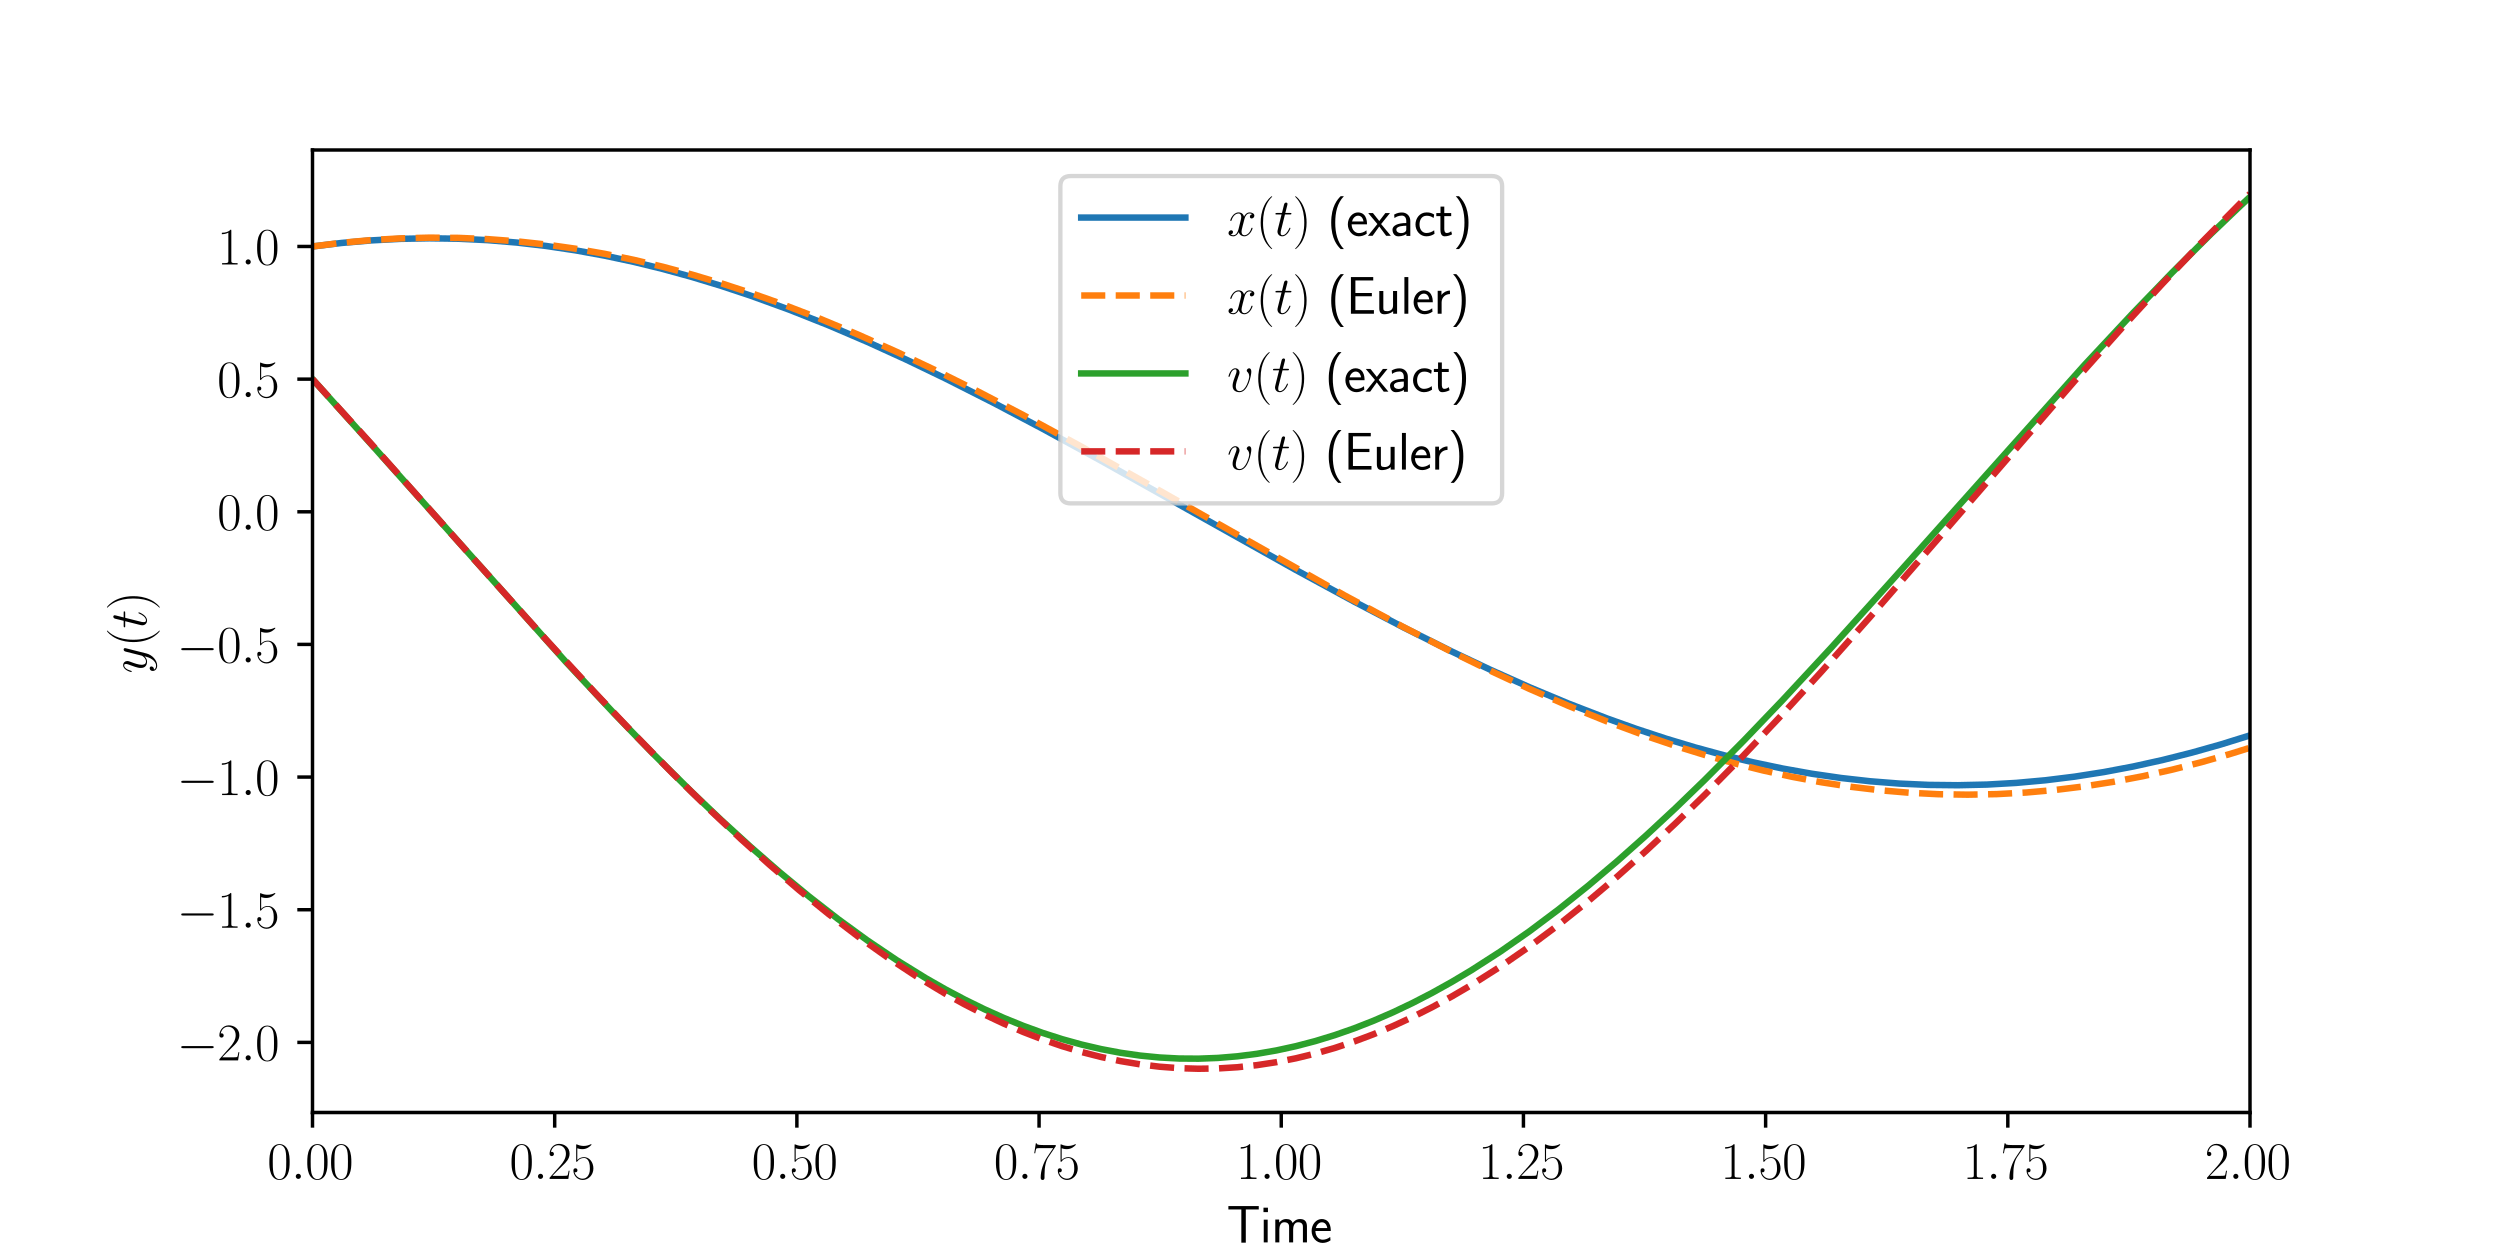 <svg xmlns:xlink="http://www.w3.org/1999/xlink" xmlns="http://www.w3.org/2000/svg" width="576pt" height="288pt" viewBox="0 0 576 288" version="1.1">
 <defs>
  <style type="text/css">*{stroke-linejoin: round; stroke-linecap: butt}</style>
 </defs>
 <g id="figure_1">
  <g id="patch_1">
   <path d="M 0 288  L 576 288  L 576 0  L 0 0  z " style="fill: #ffffff"/>
  </g>
  <g id="axes_1">
   <g id="patch_2">
    <path d="M 72 256.32  L 518.4 256.32  L 518.4 34.56  L 72 34.56  z " style="fill: #ffffff"/>
   </g>
   <g id="matplotlib.axis_1">
    <g id="xtick_1">
     <g id="line2d_1">
      <defs>
       <path id="ma317fd8696" d="M 0 0  L 0 3.5  " style="stroke: #000000; stroke-width: 0.8"/>
      </defs>
      <g>
       <use xlink:href="#ma317fd8696" x="72" y="256.32" style="stroke: #000000; stroke-width: 0.8"/>
      </g>
     </g>
     <g id="text_1">
      <!-- $\mathdefault{0.00}$ -->
      <g transform="translate(61.595 271.622) scale(0.12 -0.12)">
       <defs>
        <path id="CMR17-30" d="M 2688 2025  C 2688 2416 2682 3080 2413 3591  C 2176 4039 1798 4198 1466 4198  C 1158 4198 768 4058 525 3597  C 269 3118 243 2524 243 2025  C 243 1661 250 1106 448 619  C 723 -39 1216 -128 1466 -128  C 1760 -128 2208 -7 2470 600  C 2662 1042 2688 1559 2688 2025  z M 1466 -26  C 1056 -26 813 325 723 812  C 653 1188 653 1738 653 2096  C 653 2588 653 2997 736 3387  C 858 3929 1216 4096 1466 4096  C 1728 4096 2067 3923 2189 3400  C 2272 3036 2278 2607 2278 2096  C 2278 1680 2278 1169 2202 792  C 2067 95 1690 -26 1466 -26  z " transform="scale(0.016)"/>
        <path id="CMMI12-3a" d="M 1178 307  C 1178 492 1024 619 870 619  C 685 619 557 466 557 313  C 557 128 710 0 864 0  C 1050 0 1178 153 1178 307  z " transform="scale(0.016)"/>
       </defs>
       <use xlink:href="#CMR17-30" transform="scale(0.996)"/>
       <use xlink:href="#CMMI12-3a" transform="translate(45.69 0) scale(0.996)"/>
       <use xlink:href="#CMR17-30" transform="translate(72.788 0) scale(0.996)"/>
       <use xlink:href="#CMR17-30" transform="translate(118.478 0) scale(0.996)"/>
      </g>
     </g>
    </g>
    <g id="xtick_2">
     <g id="line2d_2">
      <g>
       <use xlink:href="#ma317fd8696" x="127.8" y="256.32" style="stroke: #000000; stroke-width: 0.8"/>
      </g>
     </g>
     <g id="text_2">
      <!-- $\mathdefault{0.25}$ -->
      <g transform="translate(117.395 271.622) scale(0.12 -0.12)">
       <defs>
        <path id="CMR17-32" d="M 2669 989  L 2554 989  C 2490 536 2438 459 2413 420  C 2381 369 1920 369 1830 369  L 602 369  C 832 619 1280 1072 1824 1597  C 2214 1967 2669 2402 2669 3035  C 2669 3790 2067 4224 1395 4224  C 691 4224 262 3604 262 3030  C 262 2780 448 2748 525 2748  C 589 2748 781 2787 781 3010  C 781 3207 614 3264 525 3264  C 486 3264 448 3258 422 3245  C 544 3790 915 4058 1306 4058  C 1862 4058 2227 3617 2227 3035  C 2227 2479 1901 2000 1536 1584  L 262 146  L 262 0  L 2515 0  L 2669 989  z " transform="scale(0.016)"/>
        <path id="CMR17-35" d="M 730 3692  C 794 3666 1056 3584 1325 3584  C 1920 3584 2246 3911 2432 4100  C 2432 4157 2432 4192 2394 4192  C 2387 4192 2374 4192 2323 4163  C 2099 4058 1837 3973 1517 3973  C 1325 3973 1037 3999 723 4139  C 653 4171 640 4171 634 4171  C 602 4171 595 4164 595 4037  L 595 2203  C 595 2089 595 2057 659 2057  C 691 2057 704 2070 736 2114  C 941 2401 1222 2522 1542 2522  C 1766 2522 2246 2382 2246 1289  C 2246 1085 2246 715 2054 421  C 1894 159 1645 25 1370 25  C 947 25 518 320 403 814  C 429 807 480 795 506 795  C 589 795 749 840 749 1038  C 749 1210 627 1280 506 1280  C 358 1280 262 1190 262 1011  C 262 454 704 -128 1382 -128  C 2042 -128 2669 440 2669 1264  C 2669 2030 2170 2624 1549 2624  C 1222 2624 947 2503 730 2274  L 730 3692  z " transform="scale(0.016)"/>
       </defs>
       <use xlink:href="#CMR17-30" transform="scale(0.996)"/>
       <use xlink:href="#CMMI12-3a" transform="translate(45.69 0) scale(0.996)"/>
       <use xlink:href="#CMR17-32" transform="translate(72.788 0) scale(0.996)"/>
       <use xlink:href="#CMR17-35" transform="translate(118.478 0) scale(0.996)"/>
      </g>
     </g>
    </g>
    <g id="xtick_3">
     <g id="line2d_3">
      <g>
       <use xlink:href="#ma317fd8696" x="183.6" y="256.32" style="stroke: #000000; stroke-width: 0.8"/>
      </g>
     </g>
     <g id="text_3">
      <!-- $\mathdefault{0.50}$ -->
      <g transform="translate(173.195 271.622) scale(0.12 -0.12)">
       <use xlink:href="#CMR17-30" transform="scale(0.996)"/>
       <use xlink:href="#CMMI12-3a" transform="translate(45.69 0) scale(0.996)"/>
       <use xlink:href="#CMR17-35" transform="translate(72.788 0) scale(0.996)"/>
       <use xlink:href="#CMR17-30" transform="translate(118.478 0) scale(0.996)"/>
      </g>
     </g>
    </g>
    <g id="xtick_4">
     <g id="line2d_4">
      <g>
       <use xlink:href="#ma317fd8696" x="239.4" y="256.32" style="stroke: #000000; stroke-width: 0.8"/>
      </g>
     </g>
     <g id="text_4">
      <!-- $\mathdefault{0.75}$ -->
      <g transform="translate(228.995 271.622) scale(0.12 -0.12)">
       <defs>
        <path id="CMR17-37" d="M 2886 3941  L 2886 4081  L 1382 4081  C 634 4081 621 4165 595 4288  L 480 4288  L 294 3094  L 410 3094  C 429 3215 474 3540 550 3661  C 589 3712 1062 3712 1171 3712  L 2579 3712  L 1869 2661  C 1395 1954 1069 999 1069 165  C 1069 89 1069 -128 1299 -128  C 1530 -128 1530 89 1530 171  L 1530 465  C 1530 1508 1709 2196 2003 2636  L 2886 3941  z " transform="scale(0.016)"/>
       </defs>
       <use xlink:href="#CMR17-30" transform="scale(0.996)"/>
       <use xlink:href="#CMMI12-3a" transform="translate(45.69 0) scale(0.996)"/>
       <use xlink:href="#CMR17-37" transform="translate(72.788 0) scale(0.996)"/>
       <use xlink:href="#CMR17-35" transform="translate(118.478 0) scale(0.996)"/>
      </g>
     </g>
    </g>
    <g id="xtick_5">
     <g id="line2d_5">
      <g>
       <use xlink:href="#ma317fd8696" x="295.2" y="256.32" style="stroke: #000000; stroke-width: 0.8"/>
      </g>
     </g>
     <g id="text_5">
      <!-- $\mathdefault{1.00}$ -->
      <g transform="translate(284.795 271.622) scale(0.12 -0.12)">
       <defs>
        <path id="CMR17-31" d="M 1702 4058  C 1702 4192 1696 4192 1606 4192  C 1357 3916 979 3827 621 3827  C 602 3827 570 3827 563 3808  C 557 3795 557 3782 557 3648  C 755 3648 1088 3686 1344 3839  L 1344 461  C 1344 236 1331 160 781 160  L 589 160  L 589 0  C 896 0 1216 0 1523 0  C 1830 0 2150 0 2458 0  L 2458 160  L 2266 160  C 1715 160 1702 230 1702 458  L 1702 4058  z " transform="scale(0.016)"/>
       </defs>
       <use xlink:href="#CMR17-31" transform="scale(0.996)"/>
       <use xlink:href="#CMMI12-3a" transform="translate(45.69 0) scale(0.996)"/>
       <use xlink:href="#CMR17-30" transform="translate(72.788 0) scale(0.996)"/>
       <use xlink:href="#CMR17-30" transform="translate(118.478 0) scale(0.996)"/>
      </g>
     </g>
    </g>
    <g id="xtick_6">
     <g id="line2d_6">
      <g>
       <use xlink:href="#ma317fd8696" x="351" y="256.32" style="stroke: #000000; stroke-width: 0.8"/>
      </g>
     </g>
     <g id="text_6">
      <!-- $\mathdefault{1.25}$ -->
      <g transform="translate(340.595 271.622) scale(0.12 -0.12)">
       <use xlink:href="#CMR17-31" transform="scale(0.996)"/>
       <use xlink:href="#CMMI12-3a" transform="translate(45.69 0) scale(0.996)"/>
       <use xlink:href="#CMR17-32" transform="translate(72.788 0) scale(0.996)"/>
       <use xlink:href="#CMR17-35" transform="translate(118.478 0) scale(0.996)"/>
      </g>
     </g>
    </g>
    <g id="xtick_7">
     <g id="line2d_7">
      <g>
       <use xlink:href="#ma317fd8696" x="406.8" y="256.32" style="stroke: #000000; stroke-width: 0.8"/>
      </g>
     </g>
     <g id="text_7">
      <!-- $\mathdefault{1.50}$ -->
      <g transform="translate(396.395 271.622) scale(0.12 -0.12)">
       <use xlink:href="#CMR17-31" transform="scale(0.996)"/>
       <use xlink:href="#CMMI12-3a" transform="translate(45.69 0) scale(0.996)"/>
       <use xlink:href="#CMR17-35" transform="translate(72.788 0) scale(0.996)"/>
       <use xlink:href="#CMR17-30" transform="translate(118.478 0) scale(0.996)"/>
      </g>
     </g>
    </g>
    <g id="xtick_8">
     <g id="line2d_8">
      <g>
       <use xlink:href="#ma317fd8696" x="462.6" y="256.32" style="stroke: #000000; stroke-width: 0.8"/>
      </g>
     </g>
     <g id="text_8">
      <!-- $\mathdefault{1.75}$ -->
      <g transform="translate(452.195 271.622) scale(0.12 -0.12)">
       <use xlink:href="#CMR17-31" transform="scale(0.996)"/>
       <use xlink:href="#CMMI12-3a" transform="translate(45.69 0) scale(0.996)"/>
       <use xlink:href="#CMR17-37" transform="translate(72.788 0) scale(0.996)"/>
       <use xlink:href="#CMR17-35" transform="translate(118.478 0) scale(0.996)"/>
      </g>
     </g>
    </g>
    <g id="xtick_9">
     <g id="line2d_9">
      <g>
       <use xlink:href="#ma317fd8696" x="518.4" y="256.32" style="stroke: #000000; stroke-width: 0.8"/>
      </g>
     </g>
     <g id="text_9">
      <!-- $\mathdefault{2.00}$ -->
      <g transform="translate(507.995 271.622) scale(0.12 -0.12)">
       <use xlink:href="#CMR17-32" transform="scale(0.996)"/>
       <use xlink:href="#CMMI12-3a" transform="translate(45.69 0) scale(0.996)"/>
       <use xlink:href="#CMR17-30" transform="translate(72.788 0) scale(0.996)"/>
       <use xlink:href="#CMR17-30" transform="translate(118.478 0) scale(0.996)"/>
      </g>
     </g>
    </g>
    <g id="text_10">
     <!-- Time -->
     <g transform="translate(282.602 286.249) scale(0.12 -0.12)">
      <defs>
       <path id="CMSS17-54" d="M 2317 3968  L 2848 3968  C 2925 3968 3002 3968 3078 3968  L 3878 3968  L 3878 4376  L 218 4376  L 218 3968  L 1018 3968  C 1094 3968 1171 3968 1248 3968  L 1779 3968  L 1779 -32  L 2317 -32  L 2317 3968  z " transform="scale(0.016)"/>
       <path id="CMSS17-69" d="M 979 4183  L 442 4183  L 442 3648  L 979 3648  L 979 4183  z M 947 2739  L 474 2739  L 474 0  L 947 0  L 947 2739  z " transform="scale(0.016)"/>
       <path id="CMSS17-6d" d="M 4288 1877  C 4288 2308 4179 2816 3462 2816  C 2982 2816 2694 2516 2566 2331  C 2451 2670 2182 2816 1798 2816  C 1363 2816 1088 2568 941 2389  L 941 2758  L 474 2758  L 474 0  L 960 0  L 960 1559  C 960 1939 1101 2428 1555 2428  C 2138 2428 2138 2016 2138 1829  L 2138 0  L 2624 0  L 2624 1559  C 2624 1939 2765 2428 3219 2428  C 3802 2428 3802 2016 3802 1829  L 3802 0  L 4288 0  L 4288 1877  z " transform="scale(0.016)"/>
       <path id="CMSS17-65" d="M 2502 1377  C 2502 1590 2490 2003 2285 2345  C 2061 2713 1696 2816 1421 2816  C 755 2816 192 2188 192 1375  C 192 582 774 -64 1510 -64  C 1798 -64 2150 19 2470 248  C 2470 274 2458 414 2451 420  C 2451 433 2432 630 2432 656  C 2125 407 1773 325 1517 325  C 1107 325 666 667 646 1377  L 2502 1377  z M 698 1728  C 781 2084 1062 2421 1421 2421  C 1517 2421 1965 2421 2080 1728  L 698 1728  z " transform="scale(0.016)"/>
      </defs>
      <use xlink:href="#CMSS17-54" transform="scale(0.996)"/>
      <use xlink:href="#CMSS17-69" transform="translate(63.819 0) scale(0.996)"/>
      <use xlink:href="#CMSS17-6d" transform="translate(86 0) scale(0.996)"/>
      <use xlink:href="#CMSS17-65" transform="translate(160.229 0) scale(0.996)"/>
     </g>
    </g>
   </g>
   <g id="matplotlib.axis_2">
    <g id="ytick_1">
     <g id="line2d_10">
      <defs>
       <path id="m337cdd4b66" d="M 0 0  L -3.5 0  " style="stroke: #000000; stroke-width: 0.8"/>
      </defs>
      <g>
       <use xlink:href="#m337cdd4b66" x="72" y="240.165" style="stroke: #000000; stroke-width: 0.8"/>
      </g>
     </g>
     <g id="text_11">
      <!-- $\mathdefault{−2.0}$ -->
      <g transform="translate(40.744 244.316) scale(0.12 -0.12)">
       <defs>
        <path id="CMSY10-0" d="M 4218 1472  C 4326 1472 4442 1472 4442 1600  C 4442 1728 4326 1728 4218 1728  L 755 1728  C 646 1728 531 1728 531 1600  C 531 1472 646 1472 755 1472  L 4218 1472  z " transform="scale(0.016)"/>
       </defs>
       <use xlink:href="#CMSY10-0" transform="scale(0.996)"/>
       <use xlink:href="#CMR17-32" transform="translate(77.487 0) scale(0.996)"/>
       <use xlink:href="#CMMI12-3a" transform="translate(123.178 0) scale(0.996)"/>
       <use xlink:href="#CMR17-30" transform="translate(150.275 0) scale(0.996)"/>
      </g>
     </g>
    </g>
    <g id="ytick_2">
     <g id="line2d_11">
      <g>
       <use xlink:href="#m337cdd4b66" x="72" y="209.601" style="stroke: #000000; stroke-width: 0.8"/>
      </g>
     </g>
     <g id="text_12">
      <!-- $\mathdefault{−1.5}$ -->
      <g transform="translate(40.744 213.752) scale(0.12 -0.12)">
       <use xlink:href="#CMSY10-0" transform="scale(0.996)"/>
       <use xlink:href="#CMR17-31" transform="translate(77.487 0) scale(0.996)"/>
       <use xlink:href="#CMMI12-3a" transform="translate(123.178 0) scale(0.996)"/>
       <use xlink:href="#CMR17-35" transform="translate(150.275 0) scale(0.996)"/>
      </g>
     </g>
    </g>
    <g id="ytick_3">
     <g id="line2d_12">
      <g>
       <use xlink:href="#m337cdd4b66" x="72" y="179.038" style="stroke: #000000; stroke-width: 0.8"/>
      </g>
     </g>
     <g id="text_13">
      <!-- $\mathdefault{−1.0}$ -->
      <g transform="translate(40.744 183.189) scale(0.12 -0.12)">
       <use xlink:href="#CMSY10-0" transform="scale(0.996)"/>
       <use xlink:href="#CMR17-31" transform="translate(77.487 0) scale(0.996)"/>
       <use xlink:href="#CMMI12-3a" transform="translate(123.178 0) scale(0.996)"/>
       <use xlink:href="#CMR17-30" transform="translate(150.275 0) scale(0.996)"/>
      </g>
     </g>
    </g>
    <g id="ytick_4">
     <g id="line2d_13">
      <g>
       <use xlink:href="#m337cdd4b66" x="72" y="148.475" style="stroke: #000000; stroke-width: 0.8"/>
      </g>
     </g>
     <g id="text_14">
      <!-- $\mathdefault{−0.5}$ -->
      <g transform="translate(40.744 152.626) scale(0.12 -0.12)">
       <use xlink:href="#CMSY10-0" transform="scale(0.996)"/>
       <use xlink:href="#CMR17-30" transform="translate(77.487 0) scale(0.996)"/>
       <use xlink:href="#CMMI12-3a" transform="translate(123.178 0) scale(0.996)"/>
       <use xlink:href="#CMR17-35" transform="translate(150.275 0) scale(0.996)"/>
      </g>
     </g>
    </g>
    <g id="ytick_5">
     <g id="line2d_14">
      <g>
       <use xlink:href="#m337cdd4b66" x="72" y="117.912" style="stroke: #000000; stroke-width: 0.8"/>
      </g>
     </g>
     <g id="text_15">
      <!-- $\mathdefault{0.0}$ -->
      <g transform="translate(50.042 122.063) scale(0.12 -0.12)">
       <use xlink:href="#CMR17-30" transform="scale(0.996)"/>
       <use xlink:href="#CMMI12-3a" transform="translate(45.69 0) scale(0.996)"/>
       <use xlink:href="#CMR17-30" transform="translate(72.788 0) scale(0.996)"/>
      </g>
     </g>
    </g>
    <g id="ytick_6">
     <g id="line2d_15">
      <g>
       <use xlink:href="#m337cdd4b66" x="72" y="87.348" style="stroke: #000000; stroke-width: 0.8"/>
      </g>
     </g>
     <g id="text_16">
      <!-- $\mathdefault{0.5}$ -->
      <g transform="translate(50.042 91.499) scale(0.12 -0.12)">
       <use xlink:href="#CMR17-30" transform="scale(0.996)"/>
       <use xlink:href="#CMMI12-3a" transform="translate(45.69 0) scale(0.996)"/>
       <use xlink:href="#CMR17-35" transform="translate(72.788 0) scale(0.996)"/>
      </g>
     </g>
    </g>
    <g id="ytick_7">
     <g id="line2d_16">
      <g>
       <use xlink:href="#m337cdd4b66" x="72" y="56.785" style="stroke: #000000; stroke-width: 0.8"/>
      </g>
     </g>
     <g id="text_17">
      <!-- $\mathdefault{1.0}$ -->
      <g transform="translate(50.042 60.936) scale(0.12 -0.12)">
       <use xlink:href="#CMR17-31" transform="scale(0.996)"/>
       <use xlink:href="#CMMI12-3a" transform="translate(45.69 0) scale(0.996)"/>
       <use xlink:href="#CMR17-30" transform="translate(72.788 0) scale(0.996)"/>
      </g>
     </g>
    </g>
    <g id="text_18">
     <!-- $y(t)$ -->
     <g transform="translate(33.755 155.174) rotate(-90) scale(0.12 -0.12)">
      <defs>
       <path id="CMMI12-79" d="M 1683 -700  C 1510 -939 1261 -1152 947 -1152  C 870 -1152 563 -1152 467 -889  C 486 -895 518 -895 531 -895  C 723 -895 851 -729 851 -582  C 851 -435 730 -384 634 -384  C 531 -384 307 -458 307 -759  C 307 -1071 582 -1286 947 -1286  C 1587 -1286 2234 -700 2413 6  L 3040 2485  C 3046 2517 3059 2556 3059 2594  C 3059 2689 2982 2753 2886 2753  C 2829 2753 2694 2727 2643 2535  L 2170 658  C 2138 543 2138 530 2086 460  C 1958 281 1747 64 1440 64  C 1082 64 1050 415 1050 588  C 1050 952 1222 1443 1395 1903  C 1466 2088 1504 2178 1504 2305  C 1504 2574 1312 2816 998 2816  C 410 2816 173 1890 173 1839  C 173 1814 198 1782 243 1782  C 301 1782 307 1807 333 1897  C 486 2433 730 2689 979 2689  C 1037 2689 1146 2689 1146 2478  C 1146 2312 1075 2127 979 1884  C 666 1047 666 837 666 683  C 666 77 1101 -64 1421 -64  C 1606 -64 1837 -6 2061 230  L 2067 224  C 1971 -147 1907 -392 1683 -700  z " transform="scale(0.016)"/>
       <path id="CMR17-28" d="M 1958 -1561  C 1958 -1555 1958 -1542 1939 -1523  C 1645 -1224 858 -407 858 1581  C 858 3569 1632 4379 1946 4697  C 1946 4704 1958 4717 1958 4736  C 1958 4755 1939 4768 1914 4768  C 1843 4768 1299 4296 986 3594  C 666 2887 576 2199 576 1588  C 576 1128 621 351 1005 -471  C 1312 -1135 1837 -1600 1914 -1600  C 1946 -1600 1958 -1587 1958 -1561  z " transform="scale(0.016)"/>
       <path id="CMMI12-74" d="M 1286 2566  L 1875 2566  C 1997 2566 2061 2566 2061 2681  C 2061 2752 2022 2752 1894 2752  L 1331 2752  L 1568 3692  C 1594 3781 1594 3794 1594 3840  C 1594 3943 1510 4000 1427 4000  C 1376 4000 1229 3981 1178 3775  L 928 2752  L 326 2752  C 198 2752 141 2752 141 2630  C 141 2566 186 2566 307 2566  L 877 2566  L 454 881  C 403 658 384 594 384 511  C 384 211 595 -64 954 -64  C 1600 -64 1946 868 1946 912  C 1946 951 1920 970 1882 970  C 1869 970 1843 970 1830 944  C 1824 938 1818 931 1773 829  C 1638 511 1344 64 973 64  C 781 64 768 224 768 364  C 768 370 768 492 787 568  L 1286 2566  z " transform="scale(0.016)"/>
       <path id="CMR17-29" d="M 1683 1581  C 1683 2040 1638 2817 1254 3639  C 947 4303 422 4768 346 4768  C 326 4768 301 4761 301 4729  C 301 4717 307 4710 314 4697  C 621 4378 1402 3568 1402 1584  C 1402 -407 627 -1217 314 -1537  C 307 -1549 301 -1556 301 -1568  C 301 -1600 326 -1600 346 -1600  C 416 -1600 960 -1128 1274 -426  C 1594 281 1683 969 1683 1581  z " transform="scale(0.016)"/>
      </defs>
      <use xlink:href="#CMMI12-79" transform="scale(0.996)"/>
      <use xlink:href="#CMR17-28" transform="translate(51.139 0) scale(0.996)"/>
      <use xlink:href="#CMMI12-74" transform="translate(86.42 0) scale(0.996)"/>
      <use xlink:href="#CMR17-29" transform="translate(121.646 0) scale(0.996)"/>
     </g>
    </g>
   </g>
   <g id="line2d_17">
    <path d="M 72 56.785  L 78.73 55.975  L 85.459 55.391  L 92.189 55.033  L 98.919 54.904  L 105.648 55.005  L 112.378 55.333  L 119.108 55.89  L 125.837 56.672  L 132.567 57.676  L 139.296 58.899  L 146.026 60.337  L 152.756 61.985  L 159.485 63.835  L 166.215 65.882  L 172.945 68.118  L 181.918 71.38  L 190.89 74.942  L 199.863 78.782  L 208.836 82.875  L 217.809 87.194  L 229.025 92.869  L 240.241 98.796  L 253.701 106.158  L 273.889 117.488  L 298.565 131.316  L 312.024 138.625  L 323.24 144.491  L 334.456 150.089  L 343.429 154.336  L 352.402 158.347  L 361.375 162.098  L 370.348 165.562  L 377.077 167.96  L 383.807 170.176  L 390.537 172.202  L 397.266 174.03  L 403.996 175.655  L 410.726 177.069  L 417.455 178.269  L 424.185 179.249  L 430.915 180.006  L 437.644 180.537  L 444.374 180.841  L 451.104 180.916  L 457.833 180.762  L 464.563 180.379  L 471.292 179.77  L 478.022 178.935  L 484.752 177.879  L 491.481 176.605  L 498.211 175.117  L 504.941 173.421  L 511.67 171.524  L 518.4 169.432  L 518.4 169.432  " clip-path="url(#p5089bbfb4a)" style="fill: none; stroke: #1f77b4; stroke-width: 1.5; stroke-linecap: square"/>
   </g>
   <g id="line2d_18">
    <path d="M 72 56.785  L 78.73 55.942  L 85.459 55.32  L 92.189 54.924  L 98.919 54.753  L 105.648 54.81  L 112.378 55.094  L 119.108 55.605  L 125.837 56.34  L 132.567 57.298  L 139.296 58.476  L 146.026 59.869  L 152.756 61.472  L 159.485 63.281  L 166.215 65.289  L 172.945 67.488  L 179.674 69.872  L 188.647 73.322  L 197.62 77.063  L 206.593 81.071  L 215.566 85.322  L 224.539 89.788  L 235.755 95.631  L 249.214 102.946  L 264.917 111.767  L 309.781 137.173  L 323.24 144.416  L 334.456 150.179  L 343.429 154.567  L 352.402 158.728  L 361.375 162.635  L 370.348 166.261  L 379.321 169.584  L 386.05 171.864  L 392.78 173.952  L 399.51 175.84  L 406.239 177.523  L 412.969 178.993  L 419.698 180.245  L 426.428 181.274  L 433.158 182.075  L 439.887 182.647  L 446.617 182.987  L 453.347 183.092  L 460.076 182.964  L 466.806 182.6  L 473.536 182.004  L 480.265 181.175  L 486.995 180.118  L 493.725 178.836  L 500.454 177.333  L 507.184 175.614  L 513.914 173.686  L 518.4 172.287  L 518.4 172.287  " clip-path="url(#p5089bbfb4a)" style="fill: none; stroke-dasharray: 5.55,2.4; stroke-dashoffset: 0; stroke: #ff7f0e; stroke-width: 1.5"/>
   </g>
   <g id="line2d_19">
    <path d="M 72 87.348  L 85.459 102.279  L 130.324 152.45  L 141.54 164.435  L 150.513 173.691  L 159.485 182.586  L 166.215 188.986  L 172.945 195.128  L 179.674 200.99  L 186.404 206.549  L 193.134 211.786  L 199.863 216.682  L 206.593 221.218  L 213.323 225.379  L 217.809 227.937  L 222.295 230.318  L 226.782 232.516  L 231.268 234.529  L 235.755 236.354  L 240.241 237.988  L 244.728 239.427  L 249.214 240.67  L 253.701 241.715  L 258.187 242.56  L 262.673 243.203  L 267.16 243.644  L 271.646 243.882  L 276.133 243.916  L 280.619 243.746  L 285.106 243.373  L 289.592 242.798  L 294.078 242.02  L 298.565 241.042  L 303.051 239.866  L 307.538 238.492  L 312.024 236.923  L 316.511 235.162  L 320.997 233.211  L 325.483 231.074  L 329.97 228.754  L 334.456 226.255  L 338.943 223.581  L 345.672 219.252  L 352.402 214.554  L 359.132 209.504  L 365.861 204.122  L 372.591 198.426  L 379.321 192.438  L 386.05 186.179  L 392.78 179.671  L 401.753 170.65  L 410.726 161.287  L 421.942 149.197  L 435.401 134.284  L 480.265 84.09  L 491.481 72.081  L 500.454 62.802  L 509.427 53.878  L 516.157 47.453  L 518.4 45.368  L 518.4 45.368  " clip-path="url(#p5089bbfb4a)" style="fill: none; stroke: #2ca02c; stroke-width: 1.5; stroke-linecap: square"/>
   </g>
   <g id="line2d_20">
    <path d="M 72 87.348  L 85.459 102.182  L 107.891 127.381  L 125.837 147.389  L 137.053 159.576  L 146.026 169.048  L 154.999 178.209  L 163.972 186.998  L 170.702 193.312  L 177.431 199.362  L 184.161 205.126  L 190.89 210.583  L 197.62 215.713  L 204.35 220.496  L 211.079 224.917  L 217.809 228.957  L 222.295 231.432  L 226.782 233.727  L 231.268 235.839  L 235.755 237.764  L 240.241 239.498  L 244.728 241.04  L 249.214 242.385  L 253.701 243.533  L 258.187 244.48  L 262.673 245.226  L 267.16 245.768  L 271.646 246.107  L 276.133 246.24  L 280.619 246.168  L 285.106 245.891  L 289.592 245.409  L 294.078 244.723  L 298.565 243.833  L 303.051 242.741  L 307.538 241.448  L 312.024 239.956  L 316.511 238.268  L 320.997 236.386  L 325.483 234.313  L 329.97 232.053  L 334.456 229.607  L 338.943 226.981  L 345.672 222.712  L 352.402 218.061  L 359.132 213.043  L 365.861 207.677  L 372.591 201.982  L 379.321 195.976  L 386.05 189.683  L 392.78 183.123  L 401.753 174.004  L 410.726 164.511  L 419.698 154.705  L 430.915 142.101  L 446.617 124.035  L 478.022 87.749  L 489.238 75.167  L 498.211 65.385  L 507.184 55.923  L 516.157 46.843  L 518.4 44.64  L 518.4 44.64  " clip-path="url(#p5089bbfb4a)" style="fill: none; stroke-dasharray: 5.55,2.4; stroke-dashoffset: 0; stroke: #d62728; stroke-width: 1.5"/>
   </g>
   <g id="patch_3">
    <path d="M 72 256.32  L 72 34.56  " style="fill: none; stroke: #000000; stroke-width: 0.8; stroke-linejoin: miter; stroke-linecap: square"/>
   </g>
   <g id="patch_4">
    <path d="M 518.4 256.32  L 518.4 34.56  " style="fill: none; stroke: #000000; stroke-width: 0.8; stroke-linejoin: miter; stroke-linecap: square"/>
   </g>
   <g id="patch_5">
    <path d="M 72 256.32  L 518.4 256.32  " style="fill: none; stroke: #000000; stroke-width: 0.8; stroke-linejoin: miter; stroke-linecap: square"/>
   </g>
   <g id="patch_6">
    <path d="M 72 34.56  L 518.4 34.56  " style="fill: none; stroke: #000000; stroke-width: 0.8; stroke-linejoin: miter; stroke-linecap: square"/>
   </g>
   <g id="legend_1">
    <g id="patch_7">
     <path d="M 246.709 115.981  L 343.691 115.981  Q 346.091 115.981 346.091 113.581  L 346.091 42.96  Q 346.091 40.56 343.691 40.56  L 246.709 40.56  Q 244.309 40.56 244.309 42.96  L 244.309 113.581  Q 244.309 115.981 246.709 115.981  z " style="fill: #ffffff; opacity: 0.8; stroke: #cccccc; stroke-linejoin: miter"/>
    </g>
    <g id="line2d_21">
     <path d="M 249.109 50.126  L 261.109 50.126  L 273.109 50.126  " style="fill: none; stroke: #1f77b4; stroke-width: 1.5; stroke-linecap: square"/>
    </g>
    <g id="text_19">
     <!-- $x(t)$ (exact) -->
     <g transform="translate(282.709 54.326) scale(0.12 -0.12)">
      <defs>
       <path id="CMMI12-78" d="M 3034 2606  C 2829 2567 2752 2414 2752 2293  C 2752 2139 2874 2088 2963 2088  C 3155 2088 3290 2254 3290 2427  C 3290 2695 2982 2816 2714 2816  C 2323 2816 2106 2433 2048 2312  C 1901 2816 1504 2816 1389 2816  C 736 2816 390 1980 390 1839  C 390 1814 416 1782 461 1782  C 512 1782 525 1820 538 1846  C 755 2555 1184 2689 1370 2689  C 1658 2689 1715 2420 1715 2267  C 1715 2127 1677 1980 1600 1673  L 1382 798  C 1286 415 1101 64 762 64  C 730 64 570 64 435 147  C 666 192 717 383 717 460  C 717 588 621 664 499 664  C 346 664 179 530 179 326  C 179 57 480 -64 755 -64  C 1062 -64 1280 179 1414 441  C 1517 64 1837 -64 2074 -64  C 2726 -64 3072 773 3072 913  C 3072 945 3046 971 3008 971  C 2950 971 2944 939 2925 888  C 2752 326 2381 64 2093 64  C 1869 64 1747 230 1747 492  C 1747 632 1773 734 1875 1156  L 2099 2024  C 2195 2408 2413 2689 2707 2689  C 2720 2689 2899 2689 3034 2606  z " transform="scale(0.016)"/>
       <path id="CMSS17-28" d="M 1613 4768  C 1267 4417 474 3601 474 1588  C 474 -433 1267 -1243 1613 -1600  L 2003 -1600  C 1216 -784 960 357 960 1581  C 960 2798 1203 3946 2003 4768  L 1613 4768  z " transform="scale(0.016)"/>
       <path id="CMSS17-78" d="M 1587 1414  L 2656 2739  L 2099 2739  L 1363 1777  L 602 2739  L 32 2739  L 1139 1414  L 0 0  L 563 0  L 1363 1121  L 2195 0  L 2758 0  L 1587 1414  z " transform="scale(0.016)"/>
       <path id="CMSS17-61" d="M 2406 1791  C 2406 2392 1978 2808 1402 2808  C 1120 2808 813 2757 461 2553  L 499 2135  C 659 2248 934 2432 1395 2432  C 1722 2432 1920 2180 1920 1782  L 1920 1536  C 896 1536 256 1238 256 726  C 256 461 416 -64 947 -64  C 1043 -64 1562 -64 1933 217  L 1933 -19  L 2406 -19  L 2406 1791  z M 1920 816  C 1920 701 1920 548 1728 434  C 1562 325 1350 325 1261 325  C 941 325 723 511 723 744  C 723 1211 1722 1211 1920 1211  L 1920 816  z " transform="scale(0.016)"/>
       <path id="CMSS17-63" d="M 2464 2541  C 2464 2585 2170 2714 2093 2739  C 1882 2816 1613 2816 1542 2816  C 710 2816 211 2093 211 1363  C 211 595 768 -64 1517 -64  C 1946 -64 2253 76 2502 242  L 2464 664  C 2189 453 1869 337 1523 337  C 1024 337 698 774 698 1369  C 698 1831 909 2414 1549 2414  C 1901 2414 2099 2343 2394 2145  L 2464 2541  z " transform="scale(0.016)"/>
       <path id="CMSS17-74" d="M 1069 2368  L 1901 2368  L 1901 2737  L 1069 2737  L 1069 3520  L 614 3520  L 614 2737  L 109 2737  L 109 2368  L 602 2368  L 602 749  C 602 384 685 -64 1107 -64  C 1427 -64 1722 25 2003 172  L 1901 548  C 1747 414 1562 337 1363 337  C 1082 337 1069 696 1069 856  L 1069 2368  z " transform="scale(0.016)"/>
       <path id="CMSS17-29" d="M 723 -1600  C 1069 -1249 1862 -433 1862 1581  C 1862 3601 1069 4411 723 4768  L 333 4768  C 1120 3952 1376 2811 1376 1588  C 1376 370 1133 -778 333 -1600  L 723 -1600  z " transform="scale(0.016)"/>
      </defs>
      <use xlink:href="#CMMI12-78" transform="scale(0.996)"/>
      <use xlink:href="#CMR17-28" transform="translate(55.434 0) scale(0.996)"/>
      <use xlink:href="#CMMI12-74" transform="translate(90.715 0) scale(0.996)"/>
      <use xlink:href="#CMR17-29" transform="translate(125.941 0) scale(0.996)"/>
      <use xlink:href="#CMSS17-28" transform="translate(192.451 0) scale(0.996)"/>
      <use xlink:href="#CMSS17-65" transform="translate(228.885 0) scale(0.996)"/>
      <use xlink:href="#CMSS17-78" transform="translate(270.524 0) scale(0.996)"/>
      <use xlink:href="#CMSS17-61" transform="translate(313.524 0) scale(0.996)"/>
      <use xlink:href="#CMSS17-63" transform="translate(358.446 0) scale(0.996)"/>
      <use xlink:href="#CMSS17-74" transform="translate(400.085 0) scale(0.996)"/>
      <use xlink:href="#CMSS17-29" transform="translate(433.916 0) scale(0.996)"/>
     </g>
    </g>
    <g id="line2d_22">
     <path d="M 249.109 68.082  L 261.109 68.082  L 273.109 68.082  " style="fill: none; stroke-dasharray: 5.55,2.4; stroke-dashoffset: 0; stroke: #ff7f0e; stroke-width: 1.5"/>
    </g>
    <g id="text_20">
     <!-- $x(t)$ (Euler) -->
     <g transform="translate(282.709 72.282) scale(0.12 -0.12)">
      <defs>
       <path id="CMSS17-45" d="M 1958 433  C 1446 433 1216 433 1101 433  L 1101 2107  L 3085 2107  L 3085 2496  L 1101 2496  L 1101 4009  L 1926 4009  C 2003 4009 2080 4009 2157 4009  L 3251 4009  L 3251 4416  L 563 4416  L 563 0  L 3334 0  L 3334 433  L 1958 433  z " transform="scale(0.016)"/>
       <path id="CMSS17-75" d="M 2618 2739  L 2131 2739  L 2131 972  C 2131 498 1786 306 1421 306  C 998 306 960 447 960 709  L 960 2739  L 474 2739  L 474 678  C 474 179 646 -64 1088 -64  C 1306 -64 1798 -13 2144 306  L 2144 0  L 2618 0  L 2618 2739  z " transform="scale(0.016)"/>
       <path id="CMSS17-6c" d="M 947 4416  L 474 4416  L 474 0  L 947 0  L 947 4416  z " transform="scale(0.016)"/>
       <path id="CMSS17-72" d="M 954 1363  C 954 1965 1395 2368 1958 2368  L 1958 2789  C 1549 2789 1165 2585 934 2253  L 934 2758  L 480 2758  L 480 0  L 954 0  L 954 1363  z " transform="scale(0.016)"/>
      </defs>
      <use xlink:href="#CMMI12-78" transform="scale(0.996)"/>
      <use xlink:href="#CMR17-28" transform="translate(55.434 0) scale(0.996)"/>
      <use xlink:href="#CMMI12-74" transform="translate(90.715 0) scale(0.996)"/>
      <use xlink:href="#CMR17-29" transform="translate(125.941 0) scale(0.996)"/>
      <use xlink:href="#CMSS17-28" transform="translate(192.451 0) scale(0.996)"/>
      <use xlink:href="#CMSS17-45" transform="translate(228.885 0) scale(0.996)"/>
      <use xlink:href="#CMSS17-75" transform="translate(284.777 0) scale(0.996)"/>
      <use xlink:href="#CMSS17-6c" transform="translate(332.982 0) scale(0.996)"/>
      <use xlink:href="#CMSS17-65" transform="translate(355.163 0) scale(0.996)"/>
      <use xlink:href="#CMSS17-72" transform="translate(396.801 0) scale(0.996)"/>
      <use xlink:href="#CMSS17-29" transform="translate(428.711 0) scale(0.996)"/>
     </g>
    </g>
    <g id="line2d_23">
     <path d="M 249.109 86.037  L 261.109 86.037  L 273.109 86.037  " style="fill: none; stroke: #2ca02c; stroke-width: 1.5; stroke-linecap: square"/>
    </g>
    <g id="text_21">
     <!-- $v(t)$ (exact) -->
     <g transform="translate(282.709 90.237) scale(0.12 -0.12)">
      <defs>
       <path id="CMMI12-76" d="M 2925 2389  C 2925 2791 2720 2816 2669 2816  C 2515 2816 2374 2663 2374 2535  C 2374 2459 2419 2414 2445 2389  C 2509 2331 2675 2159 2675 1827  C 2675 1558 2291 64 1523 64  C 1133 64 1056 390 1056 626  C 1056 945 1203 1392 1376 1852  C 1478 2114 1504 2178 1504 2305  C 1504 2574 1312 2816 998 2816  C 410 2816 173 1890 173 1839  C 173 1814 198 1782 243 1782  C 301 1782 307 1807 333 1897  C 486 2446 736 2689 979 2689  C 1037 2689 1146 2689 1146 2478  C 1146 2312 1075 2127 979 1884  C 672 1067 672 869 672 715  C 672 575 691 313 890 134  C 1120 -64 1440 -64 1498 -64  C 2560 -64 2925 2024 2925 2389  z " transform="scale(0.016)"/>
      </defs>
      <use xlink:href="#CMMI12-76" transform="scale(0.996)"/>
      <use xlink:href="#CMR17-28" transform="translate(50.735 0) scale(0.996)"/>
      <use xlink:href="#CMMI12-74" transform="translate(86.016 0) scale(0.996)"/>
      <use xlink:href="#CMR17-29" transform="translate(121.242 0) scale(0.996)"/>
      <use xlink:href="#CMSS17-28" transform="translate(187.752 0) scale(0.996)"/>
      <use xlink:href="#CMSS17-65" transform="translate(224.186 0) scale(0.996)"/>
      <use xlink:href="#CMSS17-78" transform="translate(265.825 0) scale(0.996)"/>
      <use xlink:href="#CMSS17-61" transform="translate(308.825 0) scale(0.996)"/>
      <use xlink:href="#CMSS17-63" transform="translate(353.747 0) scale(0.996)"/>
      <use xlink:href="#CMSS17-74" transform="translate(395.386 0) scale(0.996)"/>
      <use xlink:href="#CMSS17-29" transform="translate(429.217 0) scale(0.996)"/>
     </g>
    </g>
    <g id="line2d_24">
     <path d="M 249.109 103.992  L 261.109 103.992  L 273.109 103.992  " style="fill: none; stroke-dasharray: 5.55,2.4; stroke-dashoffset: 0; stroke: #d62728; stroke-width: 1.5"/>
    </g>
    <g id="text_22">
     <!-- $v(t)$ (Euler) -->
     <g transform="translate(282.709 108.192) scale(0.12 -0.12)">
      <use xlink:href="#CMMI12-76" transform="scale(0.996)"/>
      <use xlink:href="#CMR17-28" transform="translate(50.735 0) scale(0.996)"/>
      <use xlink:href="#CMMI12-74" transform="translate(86.016 0) scale(0.996)"/>
      <use xlink:href="#CMR17-29" transform="translate(121.242 0) scale(0.996)"/>
      <use xlink:href="#CMSS17-28" transform="translate(187.752 0) scale(0.996)"/>
      <use xlink:href="#CMSS17-45" transform="translate(224.186 0) scale(0.996)"/>
      <use xlink:href="#CMSS17-75" transform="translate(280.078 0) scale(0.996)"/>
      <use xlink:href="#CMSS17-6c" transform="translate(328.283 0) scale(0.996)"/>
      <use xlink:href="#CMSS17-65" transform="translate(350.464 0) scale(0.996)"/>
      <use xlink:href="#CMSS17-72" transform="translate(392.103 0) scale(0.996)"/>
      <use xlink:href="#CMSS17-29" transform="translate(424.012 0) scale(0.996)"/>
     </g>
    </g>
   </g>
  </g>
 </g>
 <defs>
  <clipPath id="p5089bbfb4a">
   <rect x="72" y="34.56" width="446.4" height="221.76"/>
  </clipPath>
 </defs>
</svg>